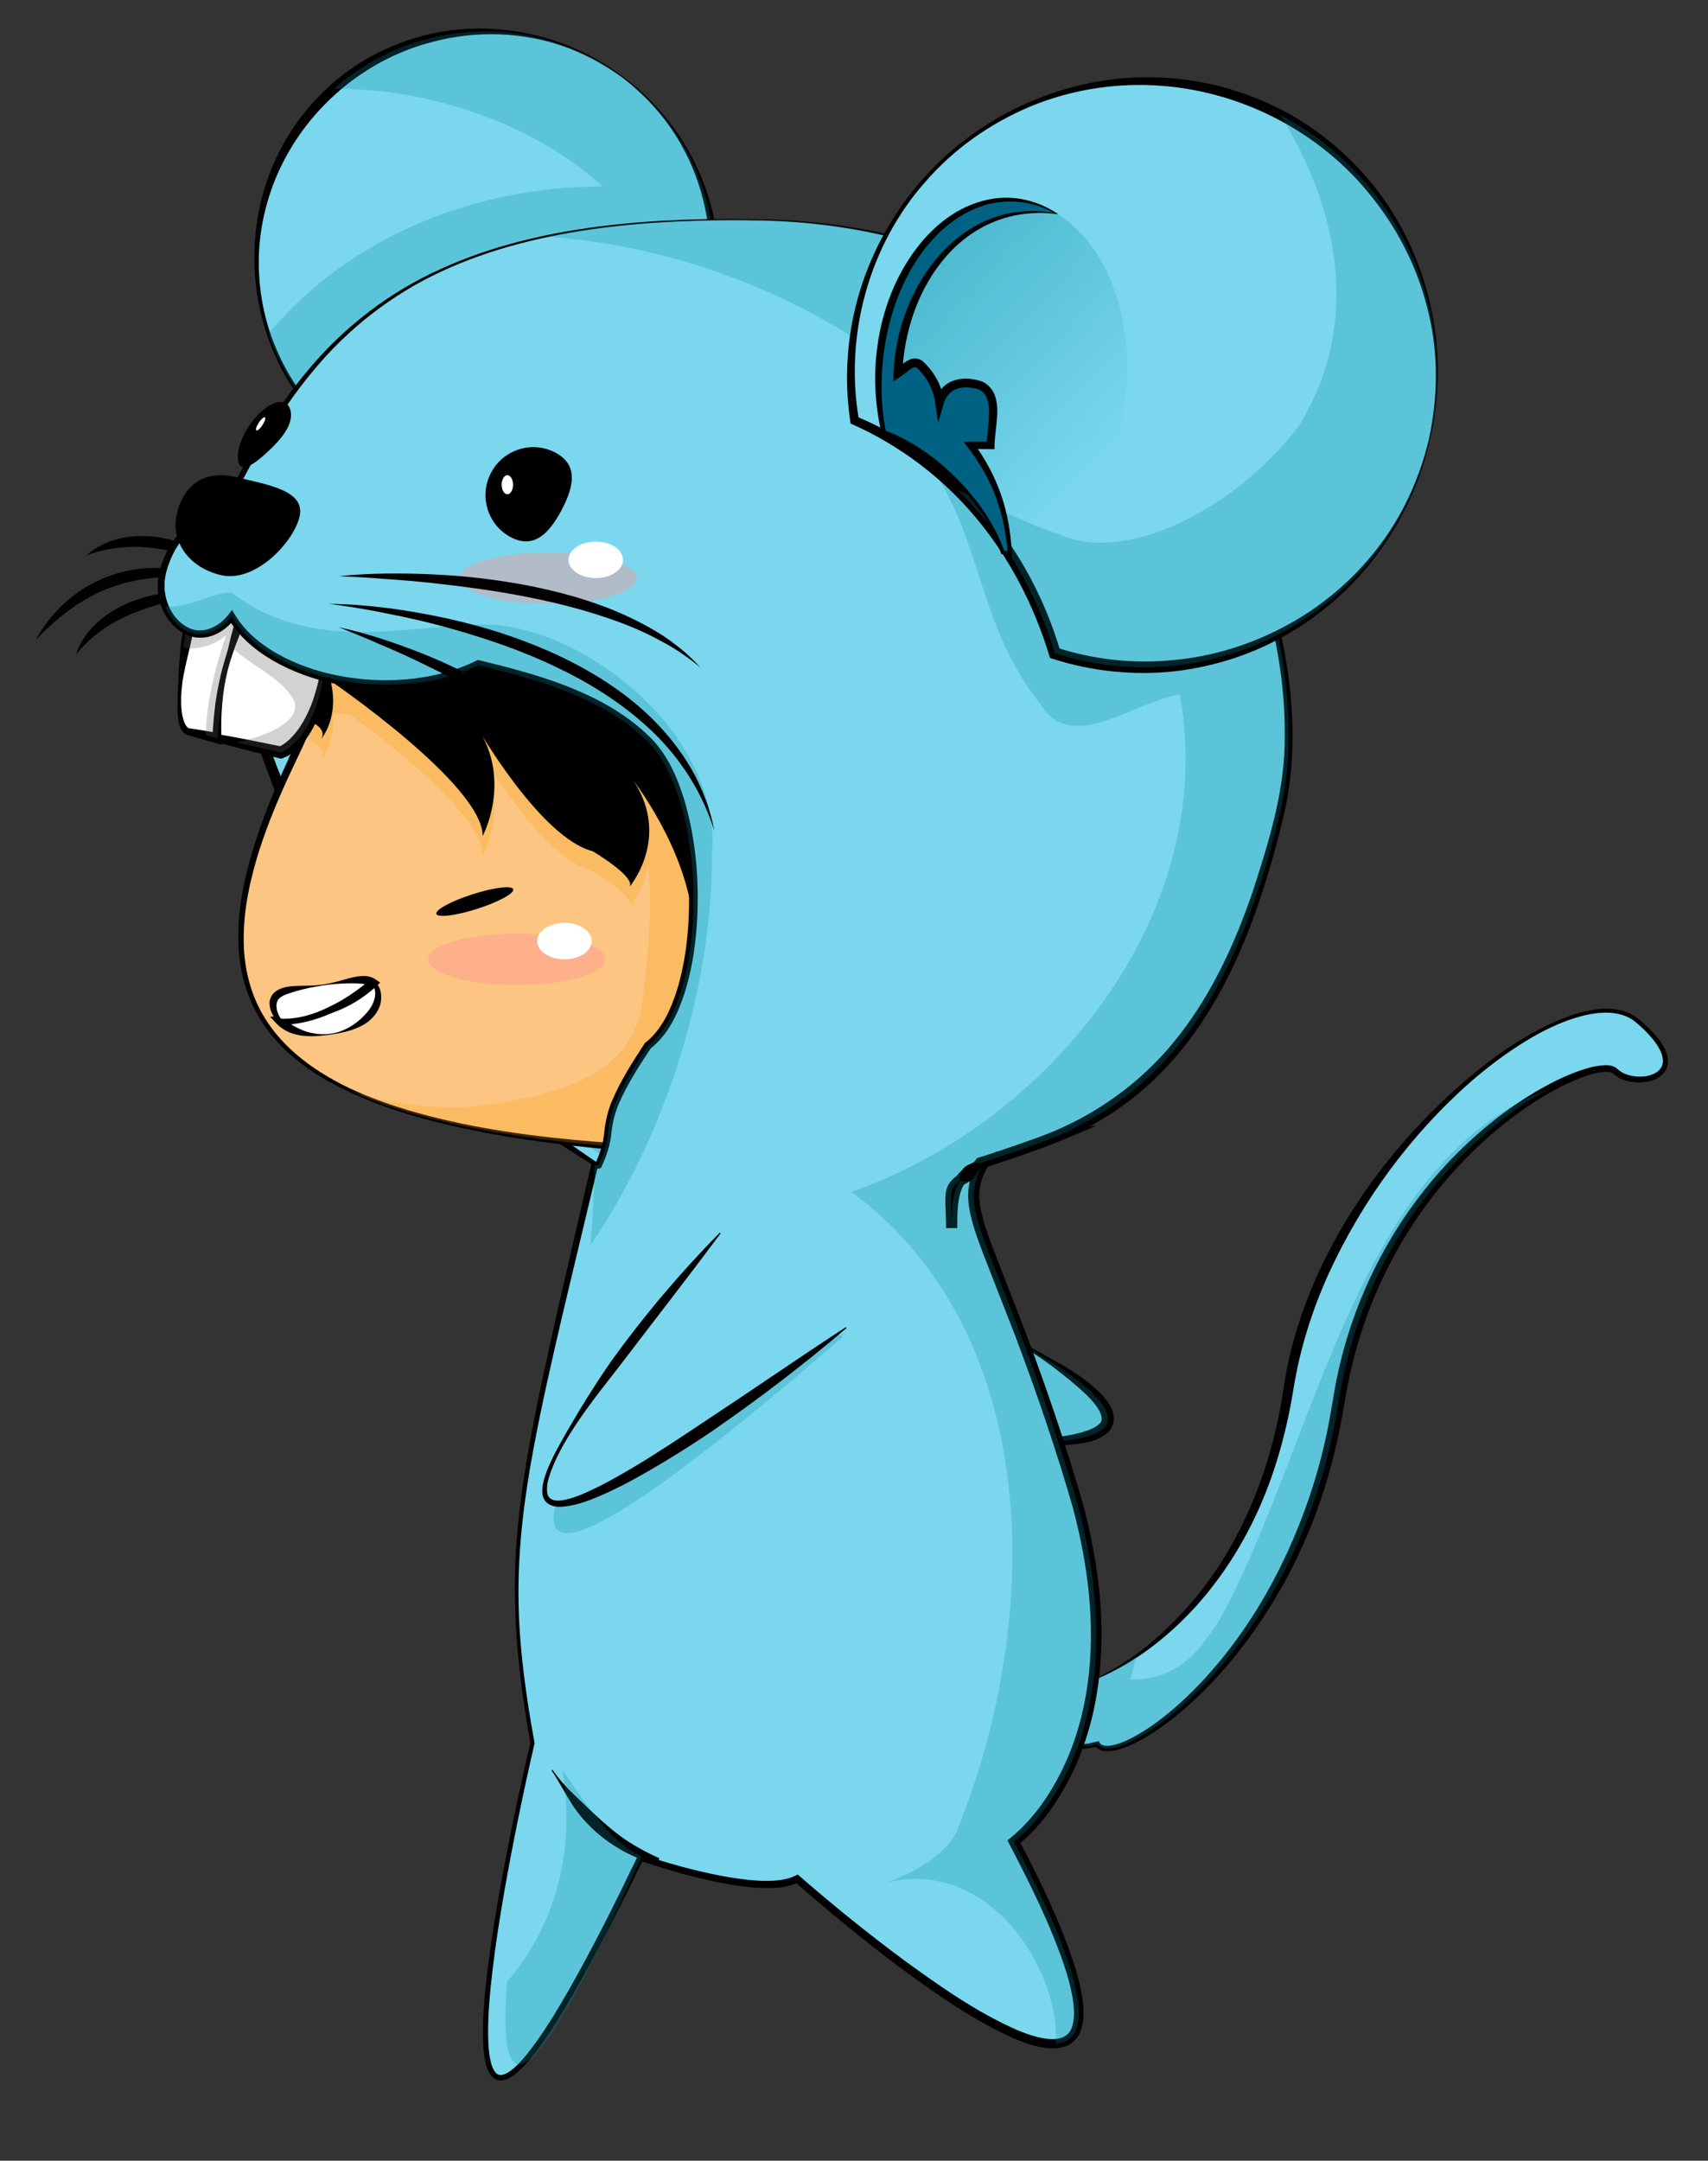<?xml version="1.0" encoding="utf-8"?>
<!-- Generator: Adobe Illustrator 15.1.0, SVG Export Plug-In . SVG Version: 6.00 Build 0)  -->
<!DOCTYPE svg PUBLIC "-//W3C//DTD SVG 1.1//EN" "http://www.w3.org/Graphics/SVG/1.1/DTD/svg11.dtd">
<svg version="1.1" id="Layer_20" xmlns="http://www.w3.org/2000/svg" xmlns:xlink="http://www.w3.org/1999/xlink" x="0px" y="0px"
	 width="149.666px" height="189.274px" viewBox="0 0 149.666 189.274" enable-background="new 0 0 149.666 189.274"
	 xml:space="preserve">
<rect x="0" y="0" width="149.666" height="189.274" fill="#333333" stroke="none"/>
<g>
	<g>
		<g>
			<path fill="#020001" d="M19.493,49.59c-1.996-0.702-3.947-1.311-5.945-1.565c-1.994-0.269-3.99-0.115-5.98,0.636
				c0.785-0.724,1.793-1.217,2.854-1.472c1.064-0.266,2.178-0.284,3.254-0.155c1.078,0.148,2.127,0.44,3.107,0.873
				C17.763,48.336,18.696,48.876,19.493,49.59z"/>
		</g>
		<g>
			<path fill="#020001" d="M19.071,51.014c-1.471-0.345-2.955-0.464-4.416-0.454c-1.461,0.031-2.908,0.235-4.283,0.676
				c-2.777,0.841-5.158,2.637-7.242,4.821c0.734-1.321,1.693-2.548,2.885-3.536c1.176-1.003,2.572-1.767,4.061-2.239
				C13.056,49.365,16.376,49.615,19.071,51.014z"/>
		</g>
		<g>
			<path fill="#020001" d="M18.228,51.962c-2.211,0.417-4.348,0.876-6.35,1.672c-2.004,0.782-3.818,1.934-5.217,3.714
				c0.338-1.084,1.031-2.066,1.893-2.843c0.859-0.789,1.889-1.369,2.955-1.8c1.076-0.416,2.197-0.691,3.328-0.815
				C15.966,51.764,17.11,51.755,18.228,51.962z"/>
		</g>
		<g>
			<path fill="#7AD7EE" d="M78.767,112.368c0,0,32.918,14.388,10.463,13.953"/>
			<path fill="#020001" d="M78.786,112.322c2.496,0.732,4.873,1.761,7.137,3.009c1.117,0.654,2.188,1.391,3.293,2.056
				c1.104,0.667,2.244,1.271,3.377,1.907c1.133,0.633,2.244,1.326,3.25,2.207c0.498,0.445,0.988,0.918,1.381,1.549
				c0.191,0.316,0.359,0.692,0.379,1.152c0.027,0.46-0.191,0.964-0.504,1.257c-0.633,0.583-1.326,0.769-1.988,0.917
				c-0.668,0.131-1.328,0.192-1.984,0.225c-1.314,0.042-2.611-0.042-3.896-0.229l0.002-0.1c1.287-0.142,2.568-0.252,3.82-0.449
				c0.625-0.09,1.244-0.208,1.826-0.381c0.568-0.175,1.158-0.396,1.457-0.725c0.611-0.483-0.275-1.72-1.131-2.525
				c-0.896-0.86-1.898-1.656-2.912-2.438c-1.023-0.773-2.098-1.484-3.236-2.083c-1.137-0.599-2.34-1.076-3.512-1.598
				c-2.32-1.102-4.586-2.298-6.799-3.657L78.786,112.322z"/>
		</g>
		<path opacity="0.25" fill="#078D9E" d="M78.767,112.368c0,0,32.918,14.388,10.463,13.953"/>
		<g>
			<path fill="#7AD7EE" d="M54.622,6.803C45.778,0.131,33.2,1.892,26.528,10.736c-6.672,8.843-4.912,21.421,3.932,28.094
				c2.143,1.617,4.506,2.734,6.951,3.38c5.566-5.136,12.953-6.976,20.121-6.075c0.354-0.396,0.695-0.806,1.021-1.238
				C65.226,26.054,63.466,13.476,54.622,6.803z"/>
			<g>
				<path fill="#020001" d="M54.591,6.843c-2.367-1.741-5.104-3.012-7.994-3.519c-2.879-0.532-5.861-0.404-8.662,0.34
					c-5.633,1.423-10.488,5.362-13.123,10.534c-1.316,2.581-2.068,5.47-2.135,8.392c-0.051,2.918,0.527,5.868,1.777,8.518
					c2.424,5.358,7.449,9.336,13.059,10.716l-0.371,0.092c2.67-2.536,5.967-4.407,9.506-5.453c3.537-1.063,7.299-1.327,10.949-0.844
					l-0.453,0.17c1.807-2.008,3.164-4.375,4.01-6.936c0.879-2.547,1.191-5.282,0.998-7.986c-0.195-2.706-0.959-5.385-2.248-7.803
					C58.622,10.638,56.769,8.524,54.591,6.843z M54.651,6.763c2.234,1.638,4.094,3.765,5.512,6.155
					c1.418,2.393,2.336,5.093,2.686,7.879c0.363,2.788,0.072,5.658-0.752,8.361c-0.854,2.691-2.303,5.214-4.176,7.321l-0.18,0.203
					l-0.273-0.033c-3.523-0.422-7.133-0.214-10.545,0.755c-3.412,0.967-6.598,2.716-9.242,5.097l-0.164,0.149l-0.207-0.056
					c-5.834-1.586-10.721-5.925-13.156-11.349c-2.457-5.414-2.527-11.897,0.031-17.353c1.256-2.73,3.168-5.155,5.508-7.057
					c2.342-1.904,5.148-3.214,8.074-3.875C43.653,1.669,49.964,3.156,54.651,6.763z"/>
			</g>
		</g>
		<path opacity="0.25" fill="#078D9E" d="M54.622,6.803C46.87,0.954,36.249,1.588,29.251,7.791
			c8.77-0.095,17.846,3.312,23.551,8.542c-11.055,0-22.098,4.306-29.268,12.887c1.244,3.702,3.572,7.082,6.926,9.611
			c2.143,1.617,4.506,2.734,6.951,3.38c5.566-5.136,12.953-6.976,20.121-6.075c0.354-0.396,0.695-0.806,1.021-1.238
			C65.226,26.054,63.466,13.476,54.622,6.803z"/>
		<g>
			<path fill="#7AD7EE" d="M96.159,146.998c0,0,13.682-5.257,16.766-25.446c3.082-20.189,24.645-37.05,30.504-32.17
				c5.859,4.881-0.141,6.213-1.91,4.438c-1.771-1.775-20.762,6.95-24.242,29.096c-3.48,22.147-19.666,32.468-21.117,29.863
				C96.159,152.778,89.624,154.697,96.159,146.998z"/>
			<g>
				<path fill="#020001" d="M96.142,146.952c3.193-1.501,5.908-3.864,8.199-6.5c2.293-2.653,4.096-5.704,5.43-8.936
					c1.357-3.229,2.229-6.638,2.742-10.115c0.52-3.536,1.654-6.974,3.154-10.206c3.039-6.464,7.576-12.146,12.977-16.74
					c2.709-2.279,5.688-4.315,9.059-5.521c0.848-0.278,1.723-0.503,2.627-0.557c0.896-0.066,1.844,0.051,2.666,0.495
					c0.422,0.226,0.752,0.536,1.084,0.829c0.332,0.301,0.654,0.613,0.953,0.953c0.564,0.675,1.193,1.469,1.115,2.517
					c-0.055,0.519-0.41,0.977-0.832,1.222c-0.424,0.258-0.896,0.374-1.365,0.417c-0.916,0.075-1.959-0.146-2.648-0.807
					c-0.197-0.153-0.678-0.137-1.068-0.074c-0.412,0.063-0.826,0.179-1.234,0.314c-0.816,0.275-1.613,0.632-2.385,1.032
					c-3.092,1.619-5.861,3.834-8.291,6.337c-4.887,5.007-8.297,11.376-9.889,18.168c-0.432,1.694-0.648,3.415-0.996,5.184
					c-0.35,1.751-0.783,3.484-1.316,5.189c-1.049,3.414-2.496,6.707-4.33,9.771c-1.824,3.066-3.998,5.931-6.551,8.428
					c-1.277,1.245-2.646,2.403-4.145,3.388c-0.754,0.486-1.535,0.936-2.379,1.275c-0.424,0.168-0.863,0.308-1.336,0.371
					c-0.236,0.025-0.484,0.035-0.742-0.021c-0.252-0.053-0.535-0.213-0.68-0.479l0.264,0.108c-0.785,0.176-1.596,0.327-2.428,0.026
					c-0.426-0.148-0.734-0.638-0.701-1.071c0.004-0.433,0.146-0.818,0.305-1.183c0.688-1.436,1.709-2.628,2.723-3.803l0.006-0.009
					L96.142,146.952z M96.192,147.037c-0.961,1.204-1.934,2.443-2.537,3.842c-0.137,0.35-0.25,0.718-0.236,1.066
					c0.004,0.353,0.195,0.623,0.518,0.736c0.652,0.221,1.459,0.068,2.158-0.122l0.178-0.048l0.086,0.156
					c0.143,0.256,0.564,0.302,0.961,0.242c0.404-0.063,0.811-0.199,1.205-0.364c0.789-0.337,1.539-0.786,2.258-1.274
					c1.438-0.985,2.756-2.148,3.984-3.395c2.451-2.5,4.529-5.356,6.256-8.398c1.717-3.049,3.092-6.285,4.127-9.625
					c0.516-1.671,0.936-3.372,1.271-5.087c0.328-1.7,0.553-3.494,0.986-5.23c1.654-6.965,5.236-13.476,10.295-18.536
					c2.537-2.513,5.402-4.716,8.613-6.318c0.803-0.396,1.631-0.749,2.496-1.022c0.434-0.133,0.875-0.249,1.338-0.311
					c0.459-0.033,0.953-0.148,1.502,0.216c0.59,0.595,1.436,0.778,2.26,0.741c0.801-0.039,1.691-0.428,1.789-1.195
					c0.094-0.765-0.43-1.555-0.967-2.2c-0.279-0.329-0.582-0.642-0.904-0.936c-0.326-0.292-0.646-0.594-1.008-0.787
					c-0.736-0.405-1.613-0.528-2.473-0.471c-0.861,0.044-1.717,0.255-2.547,0.521c-1.662,0.547-3.225,1.382-4.701,2.333
					c-1.479,0.95-2.877,2.025-4.209,3.175c-5.289,4.646-9.535,10.447-12.455,16.804c-1.447,3.188-2.508,6.54-3.074,9.993
					c-0.555,3.506-1.479,6.992-2.896,10.269c-1.42,3.276-3.35,6.336-5.744,8.979C102.321,143.406,99.46,145.648,96.192,147.037z"/>
			</g>
		</g>
		<path opacity="0.25" fill="#078D9E" d="M106.866,141.903c-1.744,2.616-3.488,5.231-7.848,5.231
			c0.219-0.656,0.383-1.367,0.561-2.079c-2.012,1.398-3.42,1.942-3.42,1.942c-6.535,7.699,0,5.78,0,5.78
			c1.451,2.605,17.637-7.716,21.117-29.863c2.389-15.195,12.078-24.071,18.496-27.572
			C118.722,101.877,115.407,126.245,106.866,141.903z"/>
		<g>
			<path fill="#7AD7EE" d="M56.771,91.6c5.324-3.993,5.324-21.298,0-26.623c-8.877-8.877-27.414-5.684-38.357-16.871
				c-1.967,4.809,2.186,10.133,4.023,15.374c6.713,19.136,13.049,27.736,29.971,38.639C54.167,98.35,53.179,94.793,56.771,91.6z"/>
			<path fill="#020001" d="M56.739,91.562c1.166-0.91,1.902-2.247,2.441-3.604c0.531-1.372,0.881-2.813,1.086-4.271
				c0.4-2.918,0.371-5.888-0.027-8.791c-0.199-1.452-0.506-2.886-0.928-4.278c-0.416-1.39-0.967-2.745-1.736-3.943
				c-0.746-1.202-1.865-2.117-3.012-2.995c-1.164-0.854-2.434-1.566-3.762-2.167c-5.34-2.384-11.244-3.402-16.926-5.057
				c-2.854-0.801-5.664-1.788-8.342-3.082c-2.67-1.303-5.166-3-7.287-5.108l0.381-0.074c-0.494,1.248-0.564,2.625-0.338,3.95
				c0.221,1.331,0.697,2.618,1.238,3.873c1.096,2.508,2.475,4.938,3.416,7.593c1.881,5.189,3.938,10.327,6.621,15.122
				c2.619,4.827,5.996,9.209,9.969,13.002c3.959,3.81,8.387,7.143,12.971,10.231l-0.264,0.076c0.861-1.708,1.141-3.643,1.594-5.525
				c0.238-0.94,0.559-1.872,1.047-2.717C55.366,92.95,56.011,92.202,56.739,91.562z M56.804,91.638
				c-0.711,0.646-1.332,1.392-1.795,2.232c-0.467,0.838-0.768,1.757-0.988,2.691c-0.439,1.866-0.629,3.83-1.447,5.634l-0.086,0.188
				l-0.18-0.111c-4.707-2.915-9.336-6.04-13.43-9.845c-4.107-3.784-7.547-8.296-10.242-13.182
				c-2.672-4.907-4.703-10.105-6.512-15.346c-0.852-2.594-2.197-5.019-3.234-7.617c-0.516-1.298-0.973-2.643-1.166-4.054
				c-0.197-1.403-0.092-2.889,0.475-4.211l0.141-0.328l0.24,0.254c2.016,2.134,4.467,3.831,7.1,5.141
				c2.629,1.334,5.455,2.236,8.299,3.01c2.85,0.776,5.752,1.34,8.637,2.018c2.879,0.685,5.787,1.403,8.535,2.631
				c1.373,0.606,2.703,1.333,3.936,2.219c1.211,0.882,2.395,1.927,3.203,3.26c1.596,2.64,2.242,5.644,2.541,8.603
				c0.283,2.971,0.197,5.972-0.32,8.9c-0.271,1.459-0.613,2.914-1.178,4.292C58.767,89.381,58.003,90.729,56.804,91.638z"/>
		</g>
		<path opacity="0.25" fill="#078D9E" d="M58.515,91.6c5.324-3.993,5.324-21.298,0-26.623c-8.877-8.877-27.414-5.684-38.357-16.871
			c-1.967,4.809,2.186,10.133,4.023,15.374c6.713,19.136,13.049,27.736,29.971,38.639C55.911,98.35,54.923,94.793,58.515,91.6z"/>
		<g>
			<path fill="#FCC581" d="M108.593,66.835c0,18.808,0,35.692-46.629,34.054c-42.359-1.49-46.043-13.753-36.506-33.999
				c8.117-17.235,10.752-34.11,36.506-34.11C87.716,32.779,108.593,48.026,108.593,66.835z"/>
			<g>
				<path d="M108.642,66.835c0.01,5.25,0.09,10.568-1.117,15.735c-0.605,2.569-1.602,5.079-3.121,7.273
					c-1.506,2.202-3.514,4.043-5.76,5.476c-4.525,2.882-9.795,4.225-14.996,5.075c-5.234,0.832-10.533,1.021-15.807,1.018
					c-5.275-0.053-10.543-0.337-15.793-0.85c-5.24-0.544-10.48-1.313-15.566-2.746c-2.537-0.728-5.027-1.656-7.361-2.912
					c-2.32-1.254-4.496-2.916-6.004-5.139c-1.529-2.208-2.234-4.918-2.236-7.579c-0.02-2.673,0.535-5.303,1.305-7.833
					c0.771-2.535,1.773-4.989,2.875-7.39c1.105-2.383,2.127-4.801,3.139-7.23c2.033-4.844,3.988-9.784,6.863-14.282
					c1.436-2.24,3.113-4.354,5.107-6.155c1.986-1.807,4.281-3.278,6.742-4.349c4.947-2.156,10.379-2.729,15.662-2.68
					c10.58,0.098,21.291,2.808,30.203,8.615c4.428,2.901,8.391,6.584,11.277,11.026c1.43,2.221,2.609,4.61,3.402,7.13
					C108.247,61.559,108.649,64.198,108.642,66.835z M108.542,66.835c-0.014-5.264-1.76-10.453-4.721-14.771
					c-2.961-4.334-6.961-7.88-11.398-10.624c-8.928-5.483-19.441-8.036-29.859-8.139c-5.203-0.049-10.477,0.573-15.236,2.604
					c-2.371,1.015-4.574,2.406-6.494,4.13c-1.928,1.717-3.564,3.75-4.98,5.929c-2.824,4.379-4.844,9.254-6.947,14.072
					c-1.047,2.415-2.107,4.833-3.25,7.208c-1.125,2.366-2.152,4.783-2.949,7.273c-0.781,2.488-1.35,5.067-1.355,7.668
					c-0.021,2.591,0.633,5.207,2.09,7.361c1.439,2.168,3.553,3.821,5.832,5.082c2.289,1.271,4.783,2.141,7.303,2.855
					c5.059,1.408,10.293,2.092,15.523,2.524c5.236,0.419,10.496,0.595,15.744,0.576c5.248-0.003,10.496-0.296,15.674-1.045
					c5.152-0.779,10.316-2.079,14.795-4.751c2.219-1.343,4.211-3.083,5.73-5.197c1.531-2.107,2.57-4.55,3.229-7.083
					C108.573,77.407,108.495,72.081,108.542,66.835z"/>
			</g>
		</g>
		<path opacity="0.24" fill="#F69D01" d="M61.964,32.779c-19.266,0-25.594,9.444-30.959,21.417
			c-0.977,1.008-1.521,1.671-1.521,1.671s-4.186,6.008-2.098,9.176c0,0,1.279,0.553,0.758,1.425c0,0,1.232-1.398,1.02-3.904
			c0.473-0.022,0.945-0.031,1.418-0.033c3.547,2.587,11.715,8.924,11.715,12.44c0,0,2.41-4.509-0.184-9.013
			c1.24,2.049,5.889,9.343,9.816,10.348c0,0,3.914,2.305,3.211,3.155c0,0,1.26-1.474,1.641-3.705
			c0.422,3.814-0.035,8.426-0.49,12.081c-0.873,6.104-6.977,7.848-12.209,8.72c-4.344,0.869-9.121,0.438-13.469-1.075
			c6.443,3.042,16.525,4.885,31.352,5.406c46.629,1.638,46.629-15.246,46.629-34.054C108.593,48.026,87.716,32.779,61.964,32.779z"
			/>
		<path d="M29.483,54.124c0,0-4.186,6.008-2.098,9.176c0,0,1.279,0.553,0.758,1.425c0,0,1.625-1.84,0.824-5.084
			c0,0,13.328,9.096,13.328,13.587c0,0,2.623-4.876-0.504-9.552c0,0,5.559,9.716,10.137,10.887c0,0,3.914,2.305,3.211,3.155
			c0,0,4.311-5.036-0.594-10.595c0,0,8.27,9.649,5.824,18.614c0,0,20.445-16.381,4.313-35.646S29.483,54.124,29.483,54.124z"/>
		<g>
			<g>
				<path fill="#FFFFFF" d="M21.649,52.959c-1.449-0.192-3.131,0.04-4.918,1.167c0,0-2.08,9.054-0.291,9.948l2.619,0.589
					C19.37,60.711,20.267,56.726,21.649,52.959z"/>
				<path d="M21.571,53.016c-1.703,0.03-3.262,0.579-4.607,1.478l0.191-0.27c-0.162,0.824-0.324,1.659-0.52,2.482
					c-0.207,0.824-0.396,1.652-0.559,2.486c-0.15,0.835-0.23,1.685-0.201,2.527c0.02,0.419,0.059,0.84,0.17,1.232
					c0.098,0.379,0.291,0.782,0.527,0.856l-0.068-0.024c0.891,0.125,1.771,0.284,2.652,0.441l-0.547,0.404
					c0.053-1.012,0.143-2.023,0.268-3.03c0.141-1.005,0.344-2,0.592-2.983C19.997,56.686,20.642,54.787,21.571,53.016z
					 M21.696,52.977c-0.432,1.972-0.914,3.899-1.252,5.856c-0.188,0.973-0.354,1.949-0.516,2.925
					c-0.174,0.975-0.316,1.956-0.42,2.941l-0.059,0.539l-0.49-0.134c-0.863-0.236-1.729-0.47-2.586-0.738l-0.059-0.019l-0.01-0.006
					c-0.537-0.355-0.604-0.878-0.684-1.304c-0.057-0.446-0.07-0.88-0.066-1.313c0.008-0.864,0.063-1.719,0.102-2.579
					c0.064-1.722,0.207-3.444,0.652-5.116l0.049-0.184l0.143-0.086c0.77-0.464,1.623-0.81,2.51-0.969
					c0.887-0.159,1.805-0.118,2.645,0.119l0.053,0.015L21.696,52.977z"/>
			</g>
			<g>
				<path fill="#FFFFFF" d="M28.585,55.893c0,0-2.902-2.295-6.953-2.938c-1.588,3.72-2.482,7.706-2.572,11.708l5.547,1.25
					C24.606,65.914,28.501,64.657,28.585,55.893z"/>
				<path d="M28.53,55.92c-1.098-0.617-2.229-1.15-3.391-1.575c-1.168-0.426-2.363-0.756-3.578-0.947l0.482-0.267
					c-0.766,1.823-1.605,3.646-2.096,5.592c-0.479,1.944-0.623,3.961-0.537,5.949l-0.273-0.352c1.869,0.319,3.725,0.707,5.584,1.082
					l-0.277,0.013c0.271-0.12,0.668-0.389,0.955-0.675c0.303-0.296,0.582-0.628,0.832-0.988c0.49-0.726,0.883-1.544,1.188-2.402
					C28.005,59.629,28.315,57.787,28.53,55.92z M28.634,55.894c0.168,1.885,0.121,3.825-0.387,5.709
					c-0.248,0.94-0.598,1.875-1.146,2.723c-0.27,0.425-0.584,0.832-0.963,1.187c-0.396,0.356-0.762,0.673-1.371,0.9l-0.131,0.049
					l-0.145-0.036c-1.84-0.458-3.684-0.903-5.51-1.417l-0.299-0.084l0.023-0.268c0.176-2.032,0.529-4.024,0.922-6.004
					c0.379-1.979,0.781-3.998,1.592-5.873l0.141-0.323l0.342,0.057c1.293,0.212,2.549,0.615,3.715,1.185
					c1.162,0.573,2.266,1.263,3.199,2.156l0.016,0.017L28.634,55.894z"/>
			</g>
		</g>
		<g opacity="0.27">
			<g>
				<path fill="#595959" d="M16.569,54.09c0,0-0.262,1.142-0.518,2.653c1.287,0.189,2.66-0.147,3.764-1.101
					c-0.934,2.757-1.729,5.818-1.783,8.791l1.027,0.231c0.195-2.65,0.668-5.313,1.375-7.915c-0.105-0.124-0.205-0.25-0.295-0.378
					c0.09,0.129,0.189,0.255,0.295,0.378c0.352-1.281,0.75-2.548,1.213-3.79C20.147,52.755,18.409,52.974,16.569,54.09z"/>
				<path fill="#595959" d="M28.585,55.893c0,0-2.902-2.295-6.953-2.938c-0.523,1.229-0.963,2.486-1.332,3.763
					c1.65,1.484,4.232,2.72,5.119,4.125c1.674,1.962-1.693,3.638-4.775,4.178l3.963,0.892
					C24.606,65.914,28.501,64.657,28.585,55.893z"/>
			</g>
		</g>
		<g>
			<g>
				<path fill="#7AD7EE" d="M66.978,19.273c-30.508-0.721-39.525,9.568-47.313,25.362c0,0-0.549,0.601-0.805,0.659
					c-1.66,0.381-3.479,1.254-4.502,4.488c-0.865,2.728,0.754,5.384,2.758,5.727c1.162,0.198,2.318-0.408,3.186-1.488
					c1.814,3.122,6.506,5.546,12.152,5.914c3.619,0.236,6.955-0.421,9.469-1.672c5.793,1.419,11.156,3.022,14.848,6.714
					c5.324,5.325,5.324,22.63,0,26.623c-4.918,7.356-2.57,6.707-4.328,10.448l-0.35,0.07c0,0-2.145,8.956-3.664,15.7
					c-3.412,15.146-4.141,21.687-1.77,34.88c0,0-13.938,58.645,9.475,10.014c0,0,10.355,3.651,13.721,1.877
					c0,0,38.93,34.564,19-3.258c0,0,12.064-8.725,4.98-31.575c-6.596-21.281-10.238-23.372-7.688-27.823
					c-2.48,1.105-2.752,2.365-2.752,5.64c0-3.275-0.602-3.663,1.879-4.768c0.189-0.328,0.4-0.64,0.643-0.936l0.01-0.004
					c1.402-0.416,5.346-1.767,6.609-2.309l0.033-0.012l-0.008,0.001c9.996-4.29,15.779-12.667,19.563-28.172
					C116.562,53.182,102.685,20.116,66.978,19.273z M48.37,155.048c2.662,3.993,5.324,6.655,9.318,7.986
					C53.694,161.704,51.032,159.042,48.37,155.048z"/>
			</g>
			<g>
				<path fill="#020001" d="M66.977,19.323c-4.813-0.097-9.641,0.042-14.415,0.669c-4.764,0.628-9.5,1.75-13.863,3.78
					c-4.365,2.013-8.231,5.039-11.281,8.737c-3.076,3.69-5.406,7.931-7.519,12.241l-0.017,0.034l-0.025,0.027
					c-0.14,0.151-0.277,0.291-0.435,0.428c-0.079,0.068-0.16,0.136-0.259,0.201c-0.088,0.07-0.287,0.13-0.351,0.138
					c-0.362,0.09-0.72,0.202-1.057,0.351c-0.678,0.291-1.274,0.736-1.75,1.296c-0.477,0.561-0.838,1.222-1.113,1.919
					c-0.282,0.708-0.482,1.416-0.476,2.145c-0.008,1.442,0.716,2.939,1.956,3.626c1.28,0.75,2.789,0.05,3.668-1.103l0.294-0.387
					l0.256,0.429c0.972,1.627,2.565,2.84,4.273,3.716c1.723,0.878,3.605,1.442,5.523,1.747c1.922,0.302,3.883,0.352,5.806,0.134
					c1.923-0.221,3.822-0.718,5.538-1.572l0.14-0.07l0.154,0.037c3.645,0.879,7.339,1.858,10.719,3.67
					c1.681,0.905,3.267,2.035,4.587,3.446c1.325,1.506,2.078,3.31,2.641,5.13c1.077,3.668,1.345,7.506,1.064,11.285
					c-0.156,1.89-0.466,3.776-1.042,5.6c-0.594,1.795-1.416,3.648-3.019,4.897l0.079-0.083c-1.048,1.576-2.089,3.179-2.824,4.889
					c-0.374,0.86-0.567,1.727-0.667,2.682c-0.105,0.971-0.421,1.948-0.845,2.817l-0.068,0.141l-0.147,0.029l-0.35,0.069l0.235-0.228
					l-2.983,12.488c-0.972,4.168-1.94,8.336-2.715,12.54c-0.773,4.2-1.301,8.455-1.255,12.727c0.035,4.272,0.642,8.519,1.403,12.722
					l0.007,0.037l-0.009,0.038c-0.998,4.332-1.896,8.692-2.664,13.071c-0.38,2.19-0.725,4.386-0.992,6.59
					c-0.256,2.201-0.482,4.422-0.384,6.618c0.03,0.546,0.087,1.092,0.213,1.608c0.122,0.497,0.356,1.045,0.742,1.125
					c0.394,0.084,0.886-0.253,1.275-0.585c0.401-0.354,0.77-0.759,1.116-1.183c1.377-1.714,2.522-3.628,3.633-5.545
					c2.2-3.856,4.182-7.842,6.107-11.849l0.106-0.221l0.235,0.079c2.208,0.741,4.47,1.371,6.752,1.825
					c1.143,0.223,2.294,0.399,3.444,0.463c1.133,0.052,2.337,0.034,3.281-0.436l0.201-0.1l0.166,0.144
					c2.953,2.567,6.009,5.037,9.154,7.367c3.156,2.295,6.393,4.575,9.931,6.123c0.884,0.366,1.801,0.683,2.706,0.771
					c0.91,0.1,1.756-0.157,2.039-0.941c0.311-0.771,0.237-1.756,0.089-2.678c-0.159-0.936-0.421-1.868-0.723-2.787
					c-1.242-3.676-3.006-7.192-4.812-10.66l-0.171-0.328l0.306-0.249c1.934-1.575,3.46-3.79,4.57-6.095
					c1.112-2.332,1.812-4.855,2.161-7.424c0.7-5.155,0.022-10.432-1.329-15.465c-1.452-5.029-3.165-10.025-5.017-14.939
					l-2.875-7.364c-0.461-1.243-0.938-2.495-1.168-3.874c-0.11-0.687-0.13-1.421,0.016-2.135c0.142-0.714,0.434-1.377,0.777-1.976
					l0.62,0.686c-1.001,0.438-1.849,1.031-2.144,1.98c-0.318,0.949-0.307,2.098-0.316,3.215h-0.98c0-0.47-0.014-0.938-0.033-1.414
					c-0.016-0.479-0.057-0.952-0.01-1.502c0.025-0.272,0.09-0.583,0.247-0.873c0.157-0.29,0.387-0.516,0.61-0.685
					c0.453-0.338,0.906-0.538,1.354-0.744l-0.226,0.204c0.2-0.348,0.429-0.686,0.688-1.002l0.08-0.098l0.118-0.047l0.009-0.004
					l0.02-0.008l0.024-0.007c1.103-0.335,2.217-0.716,3.319-1.096l1.651-0.586c0.557-0.204,1.071-0.395,1.641-0.631l0.232,0.958
					l-0.008,0.001l-3.558,0.446l3.301-1.395c4.316-1.823,8.137-4.728,11-8.438c2.88-3.704,4.87-8.05,6.399-12.513
					c1.466-4.493,2.887-9.069,2.821-13.797c0.024-4.715-0.855-9.425-2.377-13.897c-3.054-8.944-8.826-17.007-16.538-22.541
					c-3.845-2.772-8.15-4.898-12.679-6.314C76.464,20.169,71.724,19.453,66.977,19.323z M66.979,19.223
					c4.757,0.095,9.517,0.776,14.076,2.17c4.559,1.388,8.907,3.493,12.8,6.256c7.813,5.515,13.691,13.607,16.863,22.621
					c1.582,4.509,2.521,9.271,2.543,14.075c0.004,2.399-0.224,4.81-0.787,7.158c-0.556,2.32-1.189,4.625-1.941,6.896
					c-1.505,4.529-3.482,8.979-6.418,12.832c-1.468,1.916-3.166,3.674-5.094,5.144c-1.922,1.477-4.046,2.678-6.264,3.628
					L92.5,99.055l0.008-0.001l3.592-0.447l-3.359,1.405c-0.514,0.215-1.1,0.433-1.644,0.631l-1.666,0.59
					c-1.115,0.383-2.222,0.761-3.363,1.107l0.042-0.015l-0.009,0.004l0.197-0.145c-0.222,0.27-0.419,0.561-0.597,0.869l-0.079,0.137
					l-0.147,0.066c-0.42,0.19-0.846,0.39-1.159,0.627c-0.32,0.244-0.435,0.458-0.476,0.873c-0.038,0.404-0.005,0.889,0.012,1.365
					c0.02,0.48,0.034,0.967,0.034,1.454h-0.98c0.021-1.143-0.023-2.315,0.376-3.538c0.201-0.607,0.598-1.188,1.091-1.6
					c0.492-0.417,1.037-0.703,1.577-0.946l1.413-0.637l-0.793,1.323c-0.647,1.08-0.902,2.249-0.68,3.479
					c0.2,1.227,0.657,2.459,1.112,3.682l2.867,7.367c1.857,4.95,3.562,9.935,5.027,15.034c1.368,5.12,2.063,10.514,1.337,15.834
					c-0.363,2.65-1.09,5.266-2.25,7.692c-1.184,2.417-2.699,4.673-4.864,6.434l0.136-0.577c1.821,3.491,3.576,7.035,4.828,10.815
					c0.305,0.948,0.571,1.914,0.735,2.916c0.142,0.996,0.265,2.059-0.16,3.136c-0.209,0.532-0.673,1.025-1.229,1.237
					c-0.553,0.223-1.117,0.23-1.643,0.185c-1.055-0.112-2.013-0.46-2.937-0.847c-3.662-1.631-6.883-3.942-10.054-6.272
					c-3.152-2.365-6.197-4.855-9.156-7.458l0.366,0.044c-1.19,0.568-2.435,0.537-3.62,0.486c-1.193-0.075-2.366-0.264-3.525-0.497
					c-2.318-0.478-4.582-1.125-6.818-1.892l0.342-0.141c-1.947,4.006-3.942,7.992-6.168,11.861c-1.126,1.926-2.28,3.844-3.699,5.599
					c-0.358,0.436-0.742,0.855-1.178,1.237c-0.222,0.187-0.457,0.365-0.729,0.507c-0.268,0.139-0.6,0.253-0.963,0.176
					c-0.366-0.084-0.621-0.366-0.771-0.633c-0.158-0.272-0.245-0.557-0.317-0.839c-0.136-0.566-0.19-1.133-0.221-1.696
					c-0.093-2.256,0.146-4.481,0.409-6.696c0.277-2.214,0.631-4.415,1.02-6.609c0.784-4.386,1.699-8.745,2.715-13.084l-0.002,0.075
					c-0.75-4.218-1.301-8.487-1.357-12.783c-0.078-4.296,0.42-8.583,1.165-12.803c0.744-4.224,1.685-8.404,2.622-12.582
					l2.888-12.516l0.043-0.188l0.193-0.039l0.349-0.072l-0.216,0.17c0.401-0.848,0.676-1.71,0.773-2.639
					c0.088-0.94,0.305-1.956,0.692-2.849c0.764-1.802,1.807-3.419,2.854-5.02l0.029-0.045l0.05-0.039
					c1.393-1.087,2.195-2.836,2.748-4.566c0.546-1.757,0.839-3.597,0.981-5.443c0.256-3.69-0.033-7.461-1.093-10.992
					c-0.542-1.744-1.304-3.476-2.479-4.792c-1.252-1.325-2.768-2.395-4.389-3.256c-3.264-1.72-6.897-2.677-10.515-3.598l0.294-0.033
					c-1.838,0.895-3.828,1.395-5.831,1.609c-2.01,0.21-4.037,0.142-6.019-0.187c-1.984-0.333-3.933-0.931-5.729-1.865
					c-1.78-0.934-3.465-2.217-4.522-4.016l0.55,0.041c-0.517,0.632-1.178,1.189-1.993,1.467c-0.409,0.141-0.833,0.196-1.289,0.156
					c-0.41-0.039-0.844-0.18-1.211-0.385c-1.493-0.856-2.26-2.555-2.246-4.183c-0.002-0.828,0.238-1.635,0.535-2.357
					c0.298-0.738,0.692-1.452,1.225-2.068c0.531-0.616,1.211-1.114,1.96-1.427c0.373-0.161,0.758-0.277,1.146-0.371
					c0.238-0.022,0.536-0.357,0.783-0.603l-0.041,0.06c2.15-4.313,4.55-8.561,7.696-12.254c3.122-3.702,7.064-6.716,11.479-8.692
					c4.401-2.016,9.157-3.128,13.935-3.737C57.328,19.228,62.163,19.107,66.979,19.223z"/>
				<path fill="#020001" d="M48.411,155.02c0.568,0.878,1.307,1.632,2.047,2.359c0.756,0.715,1.457,1.448,2.166,2.18
					c0.7,0.739,1.434,1.48,2.304,2.04c0.868,0.562,1.848,0.935,2.847,1.175l-0.173,0.52c-2.079-0.478-4.041-1.575-5.618-3.034
					c-0.778-0.743-1.479-1.559-2.025-2.477c-0.563-0.905-1.046-1.842-1.63-2.708L48.411,155.02z M48.412,155.021
					c0.576,0.869,1.31,1.63,2.058,2.35c0.766,0.705,1.473,1.436,2.234,2.104c0.753,0.672,1.531,1.315,2.381,1.861
					c0.852,0.541,1.747,1.025,2.689,1.44l-0.173,0.52c-0.98-0.418-1.914-0.909-2.839-1.416c-0.924-0.506-1.861-1.033-2.7-1.705
					c-0.829-0.677-1.537-1.492-2.093-2.4c-0.57-0.896-1.049-1.841-1.641-2.697L48.412,155.021z"/>
			</g>
		</g>
		<path opacity="0.25" fill="#078D9E" d="M49.294,155.025c1.211,7.625-0.92,13.985-4.854,18.563
			c-0.758,9.357,1.043,13.236,11.793-10.997C53.448,161.422,51.136,157.711,49.294,155.025z"/>
		<g>
			<path fill="#7AD7EE" d="M84.147,103.4c0.277-0.188,0.641-0.377,1.127-0.594c0.137-0.238,0.303-0.458,0.467-0.678
				C85.003,102.5,84.497,102.903,84.147,103.4z"/>
			<g>
				<path fill="#020001" d="M84.106,103.445l0.014-0.086c0.047-0.306,0.215-0.51,0.385-0.654c0.094-0.065,0.184-0.132,0.291-0.163
					c0.109-0.028,0.236-0.014,0.359-0.001l-0.133,0.122c0.148-0.087,0.277-0.169,0.352-0.289c0.084-0.11,0.109-0.265,0.139-0.414
					l0.355,0.423c-0.207,0.324-0.439,0.527-0.68,0.708c-0.268,0.148-0.545,0.251-1,0.339L84.106,103.445z M84.106,103.372
					c-0.059-0.473,0.158-0.858,0.436-1.126c0.146-0.129,0.322-0.211,0.502-0.274c0.172-0.075,0.365-0.103,0.568-0.097l1.104,0.03
					l-0.748,0.393c-0.133,0.071-0.271,0.138-0.346,0.25c-0.084,0.105-0.104,0.253-0.094,0.403l-0.004-0.066l-0.131,0.188
					c-0.07,0.1-0.137,0.202-0.221,0.265c-0.084,0.06-0.186,0.086-0.281,0.118c-0.207,0.05-0.41,0.055-0.717-0.014l-0.063-0.014
					L84.106,103.372z"/>
			</g>
		</g>
		<g>
			<path fill="#7AD7EE" d="M84.147,103.4c0.277-0.188,0.641-0.377,1.127-0.594c0.137-0.238,0.303-0.458,0.467-0.678
				C85.003,102.5,84.497,102.903,84.147,103.4z"/>
			<g>
				<path fill="#020001" d="M84.106,103.445l0.014-0.086c0.047-0.306,0.215-0.51,0.385-0.654c0.094-0.065,0.184-0.132,0.291-0.163
					c0.109-0.028,0.236-0.014,0.359-0.001l-0.133,0.122c0.148-0.087,0.277-0.169,0.352-0.289c0.084-0.11,0.109-0.265,0.139-0.414
					l0.355,0.423c-0.207,0.324-0.439,0.527-0.68,0.708c-0.268,0.148-0.545,0.251-1,0.339L84.106,103.445z M84.106,103.372
					c-0.059-0.473,0.158-0.858,0.436-1.126c0.146-0.129,0.322-0.211,0.502-0.274c0.172-0.075,0.365-0.103,0.568-0.097l1.104,0.03
					l-0.748,0.393c-0.133,0.071-0.271,0.138-0.346,0.25c-0.084,0.105-0.104,0.253-0.094,0.403l-0.004-0.066l-0.131,0.188
					c-0.07,0.1-0.137,0.202-0.221,0.265c-0.084,0.06-0.186,0.086-0.281,0.118c-0.207,0.05-0.41,0.055-0.717-0.014l-0.063-0.014
					L84.106,103.372z"/>
			</g>
		</g>
		<path opacity="0.25" fill="#078D9E" d="M42.337,54.701c-6.104,0-14.824,2.616-21.801-2.616c-0.773-0.774-3.609,1.196-6.066,1.038
			c0.51,1.264,1.516,2.193,2.646,2.386c1.162,0.198,2.318-0.408,3.186-1.488c1.814,3.122,6.506,5.546,12.152,5.914
			c3.619,0.236,6.955-0.421,9.469-1.672c5.793,1.419,11.156,3.022,14.848,6.714c5.324,5.325,5.324,22.63,0,26.623
			c-4.918,7.356-2.57,6.707-4.328,10.448l-0.35,0.07c0,0-0.035,3.043-0.348,6.961c6.906-10.202,10.648-22.884,10.648-34.322
			C63.267,64.293,51.058,54.701,42.337,54.701z"/>
		<path opacity="0.25" fill="#078D9E" d="M66.978,19.273c-7.643-0.181-13.936,0.33-19.199,1.445
			c10.33,0.732,20.436,4.205,29.439,10.438c0.873,0-0.871,4.36-0.871,4.36c10.463,7.848,7.848,17.44,14.824,26.161
			c2.615,4.36,7.848,0,12.207-0.872c3.488,19.185-11.336,37.497-28.775,43.601c16.568,12.208,17.025,36.957,9.178,56.142
			c-0.871,1.744-3.488,3.488-6.104,4.361c8.834-2.209,15.182,7.393,14.846,14.109c3.078-0.246,3.176-4.697-3.668-17.686
			c0,0,12.064-8.725,4.98-31.575c-6.596-21.281-10.238-23.372-7.688-27.823c-0.145,0.064-0.277,0.128-0.406,0.194
			c-0.164,0.221-0.33,0.44-0.467,0.678c-0.486,0.217-0.85,0.406-1.127,0.594c-0.648,0.921-0.752,2.169-0.752,4.174
			c0-2.633-0.387-3.4,0.752-4.174c0.35-0.497,0.855-0.9,1.594-1.272c0.063-0.084,0.109-0.176,0.176-0.257l0.01-0.004
			c1.402-0.416,5.346-1.767,6.609-2.309l0.033-0.012l-0.008,0.001c9.996-4.29,15.779-12.667,19.563-28.172
			C116.562,53.182,102.685,20.116,66.978,19.273z"/>
		<g>
			<path fill="#7AD7EE" d="M84.147,103.4c0.277-0.188,0.641-0.377,1.127-0.594c0.137-0.238,0.303-0.458,0.467-0.678
				C85.003,102.5,84.497,102.903,84.147,103.4z"/>
			<g>
				<path fill="#020001" d="M84.106,103.445l0.014-0.086c0.047-0.306,0.215-0.51,0.385-0.654c0.094-0.065,0.184-0.132,0.291-0.163
					c0.109-0.028,0.236-0.014,0.359-0.001l-0.133,0.122c0.148-0.087,0.277-0.169,0.352-0.289c0.084-0.11,0.109-0.265,0.139-0.414
					l0.355,0.423c-0.207,0.324-0.439,0.527-0.68,0.708c-0.268,0.148-0.545,0.251-1,0.339L84.106,103.445z M84.106,103.372
					c-0.059-0.473,0.158-0.858,0.436-1.126c0.146-0.129,0.322-0.211,0.502-0.274c0.172-0.075,0.365-0.103,0.568-0.097l1.104,0.03
					l-0.748,0.393c-0.133,0.071-0.271,0.138-0.346,0.25c-0.084,0.105-0.104,0.253-0.094,0.403l-0.004-0.066l-0.131,0.188
					c-0.07,0.1-0.137,0.202-0.221,0.265c-0.084,0.06-0.186,0.086-0.281,0.118c-0.207,0.05-0.41,0.055-0.717-0.014l-0.063-0.014
					L84.106,103.372z"/>
			</g>
		</g>
		<path d="M26.249,45.254c-0.527,2.26-3.9,5.821-6.873,5.127c-2.973-0.693-4.416-3.093-3.887-5.353
			c0.525-2.259,2.156-3.937,5.131-3.244C23.591,42.478,26.774,42.995,26.249,45.254z"/>
		<g>
			<path d="M49.212,44.672c-1.08,2.045-2.426,3.455-4.457,2.382s-2.805-3.601-1.725-5.646c1.082-2.045,3.605-2.833,5.635-1.76
				C50.696,40.721,50.292,42.627,49.212,44.672z"/>
			<ellipse fill="#FFFFFF" cx="44.457" cy="42.461" rx="0.499" ry="0.834"/>
		</g>
		<g>
			<path d="M23.384,39.642c-1.273,1.167-2.348,1.843-2.52,0.674c-0.172-1.168,0.723-3.063,1.998-4.23
				c1.275-1.167,2.447-1.166,2.619,0.002C25.655,37.257,24.659,38.475,23.384,39.642z"/>
			
				<ellipse transform="matrix(0.835 0.551 -0.551 0.835 24.21 -6.447)" fill="#FFFFFF" cx="22.847" cy="37.111" rx="0.194" ry="0.684"/>
		</g>
		<ellipse opacity="0.42" fill="#FF9494" cx="45.282" cy="84.034" rx="7.775" ry="2.251"/>
		<ellipse fill="#FFFFFF" cx="49.463" cy="82.437" rx="2.39" ry="1.598"/>
		<ellipse opacity="0.42" fill="#FF9494" cx="48.024" cy="50.639" rx="7.775" ry="2.251"/>
		<ellipse fill="#FFFFFF" cx="52.205" cy="49.042" rx="2.39" ry="1.598"/>
		<g>
			<path fill="#7AD7EE" d="M125.228,38.607c3.219-13.804-5.363-27.604-19.168-30.823c-13.805-3.219-27.605,5.362-30.824,19.167
				c-0.779,3.345-0.861,6.689-0.35,9.884c8.895,3.85,14.877,11.534,17.541,20.387c0.646,0.206,1.303,0.396,1.977,0.552
				C108.208,60.993,122.009,52.412,125.228,38.607z"/>
			<g>
				<path fill="#020001" d="M125.179,38.596c0.818-3.672,0.881-7.534-0.002-11.188c-0.854-3.656-2.535-7.095-4.852-10.009
					c-4.578-5.894-11.756-9.562-19.203-9.925c-3.717-0.189-7.492,0.452-10.949,1.902c-3.445,1.462-6.592,3.681-9.055,6.515
					c-5.008,5.622-7.133,13.559-5.852,20.882L75.04,36.48c4.334,1.801,8.213,4.683,11.252,8.267
					c3.059,3.576,5.303,7.823,6.633,12.324l-0.34-0.345c3.303,1.074,6.801,1.438,10.25,1.093c3.453-0.309,6.83-1.372,9.893-3.027
					c3.066-1.655,5.799-3.959,7.947-6.736C122.839,45.285,124.349,42.018,125.179,38.596z M125.276,38.618
					c-0.768,3.458-2.289,6.735-4.361,9.616c-2.076,2.885-4.764,5.339-7.84,7.168c-3.072,1.843-6.564,2.981-10.137,3.402
					c-3.572,0.391-7.252,0.008-10.67-1.088l-0.26-0.083l-0.08-0.262c-1.332-4.36-3.463-8.49-6.387-11.991
					c-2.918-3.5-6.637-6.326-10.809-8.192l-0.197-0.088l-0.031-0.205c-0.566-3.791-0.277-7.695,0.828-11.344
					c1.104-3.651,3.014-7.041,5.537-9.879c5.043-5.682,12.602-9.091,20.277-8.894c3.828,0.071,7.639,1.05,11.059,2.796
					c3.424,1.746,6.404,4.323,8.693,7.386C125.479,23.125,127.06,31.263,125.276,38.618z"/>
			</g>
		</g>
		<path opacity="0.25" fill="#078D9E" d="M112.204,10.072c5.027,8.135,7.166,18.208,1.639,27.188
			c-5.232,6.976-14.824,12.208-20.928,9.592c-2.975-0.992-5.951-2.484-9.021-3.956c4.023,3.932,6.902,8.907,8.533,14.325
			c0.646,0.206,1.303,0.396,1.977,0.552c13.805,3.219,27.605-5.362,30.824-19.167C127.937,26.992,122.288,15.38,112.204,10.072z"/>
		<linearGradient id="SVGID_1_" gradientUnits="userSpaceOnUse" x1="80.567" y1="24.166" x2="97.353" y2="40.189">
			<stop  offset="0.018" style="stop-color:#078D9E"/>
			<stop  offset="1" style="stop-color:#078D9E;stop-opacity:0"/>
		</linearGradient>
		<path opacity="0.38" fill="url(#SVGID_1_)" d="M98.722,33.504c0.563-8.438-3.838-15.602-9.83-16.003
			c-5.994-0.4-11.309,6.115-11.873,14.553c-0.137,2.045,0.021,4.014,0.42,5.831c3.963,1.299,8.805,5.6,10.432,10.503
			c0.283,0.051,0.57,0.091,0.861,0.11C94.726,48.899,98.157,41.942,98.722,33.504z"/>
		<g>
			<path fill="#7AD7EE" d="M82.45,37.26c0-0.696-0.006-1.394-0.117-2.09C82.165,35.755,82.185,36.466,82.45,37.26z"/>
			<path fill="#231F20" d="M82.464,37.318l-0.064-0.058c-0.189-0.174-0.275-0.348-0.338-0.522c-0.061-0.169-0.096-0.336-0.047-0.508
				c0.049-0.169,0.195-0.35,0.221-0.526c0.018-0.174-0.059-0.339-0.166-0.493l0.521,0.032c0.109,0.359,0.15,0.636,0.178,0.939
				c-0.021,0.306-0.072,0.626-0.271,1.061L82.464,37.318z M82.401,37.276c-0.418-0.238-0.623-0.614-0.697-1.015
				c-0.025-0.401,0.07-0.842,0.373-1.165l0.822-0.877l-0.303,0.91c-0.064,0.193-0.098,0.374-0.035,0.547
				c0.051,0.172,0.219,0.34,0.289,0.52c0.061,0.178,0.035,0.36-0.018,0.54c-0.061,0.175-0.145,0.35-0.334,0.526l-0.047,0.044
				L82.401,37.276z"/>
		</g>
		<g>
			<path fill="#7AD7EE" d="M78.962,36.388c-0.24-1.201-0.326-2.452-0.277-3.709c-0.199,0.129-0.396,0.221-0.594,0.221
				C77.218,33.772,78.091,35.516,78.962,36.388z"/>
			<path fill="#231F20" d="M79.083,36.606l-0.17-0.209c-0.439-0.539-0.604-1.193-0.641-1.823c-0.006-0.32,0.107-0.645,0.18-0.959
				c0.082-0.316,0.084-0.627,0.049-0.942l0.283,0.16c-0.17,0.153-0.363,0.333-0.693,0.399l0.234-0.097
				c-0.098,0.235-0.127,0.429-0.104,0.67c0.025,0.237,0.109,0.491,0.18,0.762c0.154,0.548,0.369,1.116,0.596,1.786L79.083,36.606z
				 M78.927,36.423c-0.689-0.264-1.201-0.819-1.51-1.495c-0.154-0.341-0.225-0.738-0.178-1.157c0.039-0.411,0.244-0.877,0.617-1.106
				l0.195-0.12l0.039,0.023c0.104,0.06,0.307,0.032,0.494-0.043l0.334-0.134l-0.053,0.294c-0.055,0.306-0.059,0.616,0.029,0.921
				c0.084,0.306,0.225,0.603,0.262,0.902c0.041,0.3,0.031,0.603,0.02,0.91c-0.023,0.301-0.055,0.621-0.166,0.959l-0.021,0.068
				L78.927,36.423z"/>
		</g>
		<g>
			<path fill="#006283" d="M92.583,18.711c-1.131-0.688-2.369-1.121-3.691-1.21c-5.994-0.4-11.309,6.115-11.873,14.553
				c-0.137,2.045,0.021,4.014,0.42,5.831c3.963,1.299,8.805,5.6,10.432,10.503c0.203,0.037,0.41,0.057,0.617,0.079
				c-0.236-3.512-1.191-6.49-3.422-9.462c0.873,0,1.744,0,1.744,0c0-1.744,0.873-4.36-0.871-5.232
				c-1.822-0.607-3.219,0.056-3.605,1.397c-0.166-1.047-0.58-2.094-1.627-3.142c-0.674-0.674-1.348,0.213-2.021,0.651
				C78.974,25.167,84.253,17.435,92.583,18.711z"/>
			<g>
				<path d="M92.38,18.648c-2.162-1.206-4.818-1.313-7.025-0.334c-2.285,0.996-4.084,2.882-5.365,5.004
					c-1.277,2.145-2.072,4.563-2.467,7.031c-0.371,2.467-0.383,5.025,0.113,7.491l-0.135-0.15c1.227,0.43,2.352,1.072,3.414,1.787
					c1.061,0.723,2.043,1.553,2.939,2.465c1.805,1.809,3.307,3.956,4.174,6.391l-0.129-0.112c0.197,0.028,0.398,0.051,0.605,0.068
					l-0.195,0.188c-0.137-1.684-0.453-3.353-1.043-4.923c-0.582-1.572-1.432-3.034-2.455-4.359l-0.389-0.502l0.643-0.008
					l1.744-0.021l-0.34,0.34c0.008-0.994,0.191-1.915,0.199-2.816c0.025-0.894-0.182-1.764-0.898-2.08l0.049,0.02
					c-0.639-0.202-1.322-0.277-1.91-0.085c-0.588,0.185-1.023,0.646-1.195,1.237l-0.504,1.754l-0.268-1.801
					c-0.139-0.927-0.518-1.782-1.119-2.498c-0.143-0.169-0.32-0.374-0.465-0.494c-0.1-0.073-0.166-0.09-0.318-0.04
					c-0.324,0.116-0.689,0.495-1.148,0.799l-0.619,0.411l0.029-0.746c0.074-1.901,0.465-3.787,1.158-5.553
					c0.688-1.767,1.658-3.431,2.93-4.842c1.264-1.41,2.852-2.552,4.637-3.195C88.745,18.452,90.608,18.359,92.38,18.648z
					 M92.577,18.748c-1.84-0.239-3.729-0.026-5.426,0.66c-1.703,0.671-3.195,1.811-4.373,3.202
					c-1.184,1.392-2.072,3.021-2.686,4.737c-0.602,1.721-0.955,3.529-1.027,5.347l-0.59-0.335c0.375-0.232,0.691-0.63,1.303-0.884
					c0.309-0.137,0.805-0.086,1.082,0.176c0.236,0.202,0.383,0.379,0.563,0.586c0.688,0.802,1.146,1.83,1.303,2.871l-0.773-0.047
					c0.213-0.822,0.91-1.529,1.725-1.759c0.813-0.249,1.645-0.125,2.379,0.116l0.021,0.006l0.029,0.014
					c0.504,0.24,0.912,0.728,1.082,1.243c0.182,0.516,0.205,1.032,0.195,1.522c-0.025,0.98-0.221,1.916-0.234,2.803l-0.004,0.344
					l-0.336-0.004l-1.744-0.021l0.256-0.51c1.018,1.396,1.857,2.936,2.414,4.575c0.564,1.638,0.84,3.355,0.928,5.067l0.012,0.211
					l-0.207-0.023c-0.205-0.023-0.416-0.053-0.629-0.09l-0.1-0.018L87.71,48.44c-0.375-1.199-0.943-2.338-1.635-3.394
					C85.386,43.99,84.587,43,83.69,42.108c-1.799-1.762-3.924-3.273-6.316-4.03l-0.107-0.035l-0.027-0.115
					c-0.58-2.505-0.717-5.111-0.346-7.672c0.355-2.553,1.195-5.058,2.566-7.26c1.352-2.189,3.273-4.144,5.725-5.095
					c1.211-0.473,2.537-0.69,3.826-0.535c1.291,0.138,2.523,0.619,3.59,1.312l0.141,0.091L92.577,18.748z"/>
			</g>
		</g>
		<ellipse transform="matrix(0.952 -0.305 0.305 0.952 -22.127 16.487)" cx="41.642" cy="78.981" rx="3.538" ry="0.669"/>
		<g>
			<path fill="#FFFFFF" d="M28.968,90.592c2.531-0.367,4.389-2.017,4.146-3.686c-0.053-0.372-0.199-0.622-0.414-0.791
				c-2.137,1.885-4.777,3.152-8.176,3.288C25.392,90.356,27.101,90.863,28.968,90.592z"/>
			<path d="M28.962,90.555c1.16-0.159,2.211-0.814,2.953-1.595c0.379-0.385,0.691-0.818,0.85-1.299
				c0.162-0.46,0.186-1.071-0.166-1.415l0.211-0.006c-1.217,0.901-2.408,1.835-3.797,2.515c-1.393,0.645-2.934,1.006-4.473,1.039
				l0.273-0.652c0.461,0.503,1.115,0.881,1.834,1.154C27.37,90.553,28.177,90.672,28.962,90.555z M28.974,90.629
				c-0.789,0.104-1.598,0.197-2.426,0.1c-0.824-0.083-1.68-0.396-2.311-1.062l-0.568-0.599l0.84-0.053
				c1.457-0.091,2.9-0.315,4.289-0.795c1.396-0.436,2.764-1.144,3.793-2.227l0.09-0.094l0.121,0.087
				c0.592,0.426,0.668,1.195,0.563,1.83c-0.135,0.658-0.545,1.209-1.021,1.61c-0.484,0.405-1.064,0.646-1.633,0.831
				C30.132,90.428,29.552,90.544,28.974,90.629z"/>
		</g>
		<g>
			<path fill="#FFFFFF" d="M28.343,86.277c-2.533,0.367-4.641,0.291-4.398,1.959c0.063,0.438,0.271,0.83,0.58,1.168
				c3.398-0.136,6.039-1.403,8.176-3.288C31.952,85.528,30.31,85.992,28.343,86.277z"/>
			<path d="M28.347,86.314c-1.092,0.159-2.232,0.417-3.217,0.773c-0.5,0.187-0.842,0.412-0.887,0.823
				c-0.07,0.441,0.09,0.965,0.41,1.376l-0.135-0.056c1.492,0.084,2.971-0.357,4.277-1.012c1.334-0.617,2.529-1.456,3.65-2.391
				l0.016,0.592c-0.174-0.142-0.48-0.226-0.82-0.252c-0.34-0.031-0.707-0.04-1.074-0.033C29.829,86.154,29.079,86.202,28.347,86.314
				z M28.337,86.24c0.365-0.06,0.729-0.133,1.088-0.226l1.084-0.299c0.365-0.094,0.738-0.188,1.141-0.213
				c0.393-0.023,0.859,0.003,1.289,0.311l0.369,0.265l-0.352,0.328c-1.125,1.048-2.49,1.852-3.943,2.352
				c-1.473,0.47-2.98,0.614-4.48,0.821l-0.064,0.009l-0.07-0.065c-0.436-0.403-0.775-0.974-0.779-1.657
				c-0.006-0.346,0.18-0.737,0.459-0.959c0.271-0.232,0.58-0.338,0.869-0.414c0.586-0.145,1.156-0.124,1.719-0.145
				C27.228,86.345,27.784,86.319,28.337,86.24z"/>
		</g>
		<path opacity="0.25" fill="#078D9E" d="M62.253,109.627c0,0-37.604,50.132,11.605,7.471"/>
		<g>
			<path fill="#7AD7EE" d="M63.108,108.008c0,0-41.102,47.308,11.041,8.284"/>
			<path fill="#020001" d="M63.146,108.041c-2.953,3.962-5.979,7.844-8.961,11.753c-1.512,1.937-3.049,3.868-4.34,5.962
				c-0.639,1.047-1.217,2.14-1.621,3.283c-0.197,0.563-0.359,1.175-0.273,1.716c0.066,0.562,0.563,0.748,1.135,0.688
				c1.141-0.127,2.262-0.691,3.348-1.208c1.088-0.544,2.145-1.159,3.199-1.781c2.102-1.259,4.143-2.63,6.189-3.99
				c4.107-2.707,8.156-5.515,12.297-8.212l0.061,0.08c-3.762,3.207-7.688,6.211-11.762,9.018c-2.047,1.39-4.148,2.702-6.314,3.918
				c-1.08,0.611-2.188,1.182-3.334,1.686c-1.148,0.49-2.326,0.971-3.66,1.037c-0.332,0.005-0.697-0.037-1.031-0.234
				c-0.342-0.205-0.527-0.601-0.553-0.943c-0.049-0.695,0.16-1.304,0.367-1.894c0.451-1.173,1.064-2.252,1.674-3.329
				c1.236-2.146,2.541-4.254,3.949-6.291c2.887-4.02,6.086-7.8,9.555-11.325L63.146,108.041z"/>
		</g>
		<g>
			<path fill="#020001" d="M29.692,50.47c2.777-0.282,5.574-0.281,8.363-0.148c2.791,0.127,5.576,0.465,8.33,0.992
				c2.744,0.553,5.473,1.294,8.053,2.429c1.285,0.569,2.539,1.219,3.721,1.984c1.16,0.792,2.268,1.674,3.189,2.724
				c-1.078-0.885-2.219-1.668-3.441-2.304c-1.205-0.664-2.467-1.221-3.758-1.691c-2.582-0.94-5.25-1.639-7.957-2.161
				c-2.703-0.543-5.445-0.902-8.195-1.209c-1.377-0.154-2.758-0.27-4.143-0.361C32.472,50.602,31.085,50.539,29.692,50.47z"/>
		</g>
		<g>
			<path fill="#020001" d="M28.831,52.891c3.484,0.051,6.957,0.543,10.371,1.29c3.416,0.748,6.77,1.844,9.951,3.345
				c3.164,1.521,6.184,3.472,8.607,6.059c1.205,1.291,2.264,2.722,3.102,4.272c0.811,1.563,1.426,3.224,1.738,4.938
				c-1.033-3.328-2.93-6.302-5.389-8.671c-2.467-2.371-5.389-4.23-8.488-5.697c-3.096-1.487-6.375-2.588-9.705-3.503
				c-1.666-0.457-3.354-0.842-5.053-1.172C32.269,53.395,30.556,53.122,28.831,52.891z"/>
		</g>
		<g>
			<path fill="#020001" d="M29.692,54.945c2.408,0.521,4.752,1.299,7.049,2.199c2.301,0.896,4.529,1.985,6.658,3.263
				c2.105,1.303,4.146,2.792,5.785,4.705c0.814,0.952,1.529,2.005,2.033,3.159c0.475,1.161,0.75,2.42,0.635,3.652
				c-0.113-1.226-0.479-2.398-1.076-3.438c-0.566-1.055-1.314-2.004-2.16-2.853c-1.689-1.704-3.668-3.117-5.736-4.371
				c-2.064-1.269-4.242-2.362-6.441-3.414c-1.102-0.527-2.219-1.019-3.348-1.492C31.974,55.855,30.833,55.407,29.692,54.945z"/>
		</g>
	</g>
</g>
</svg>
